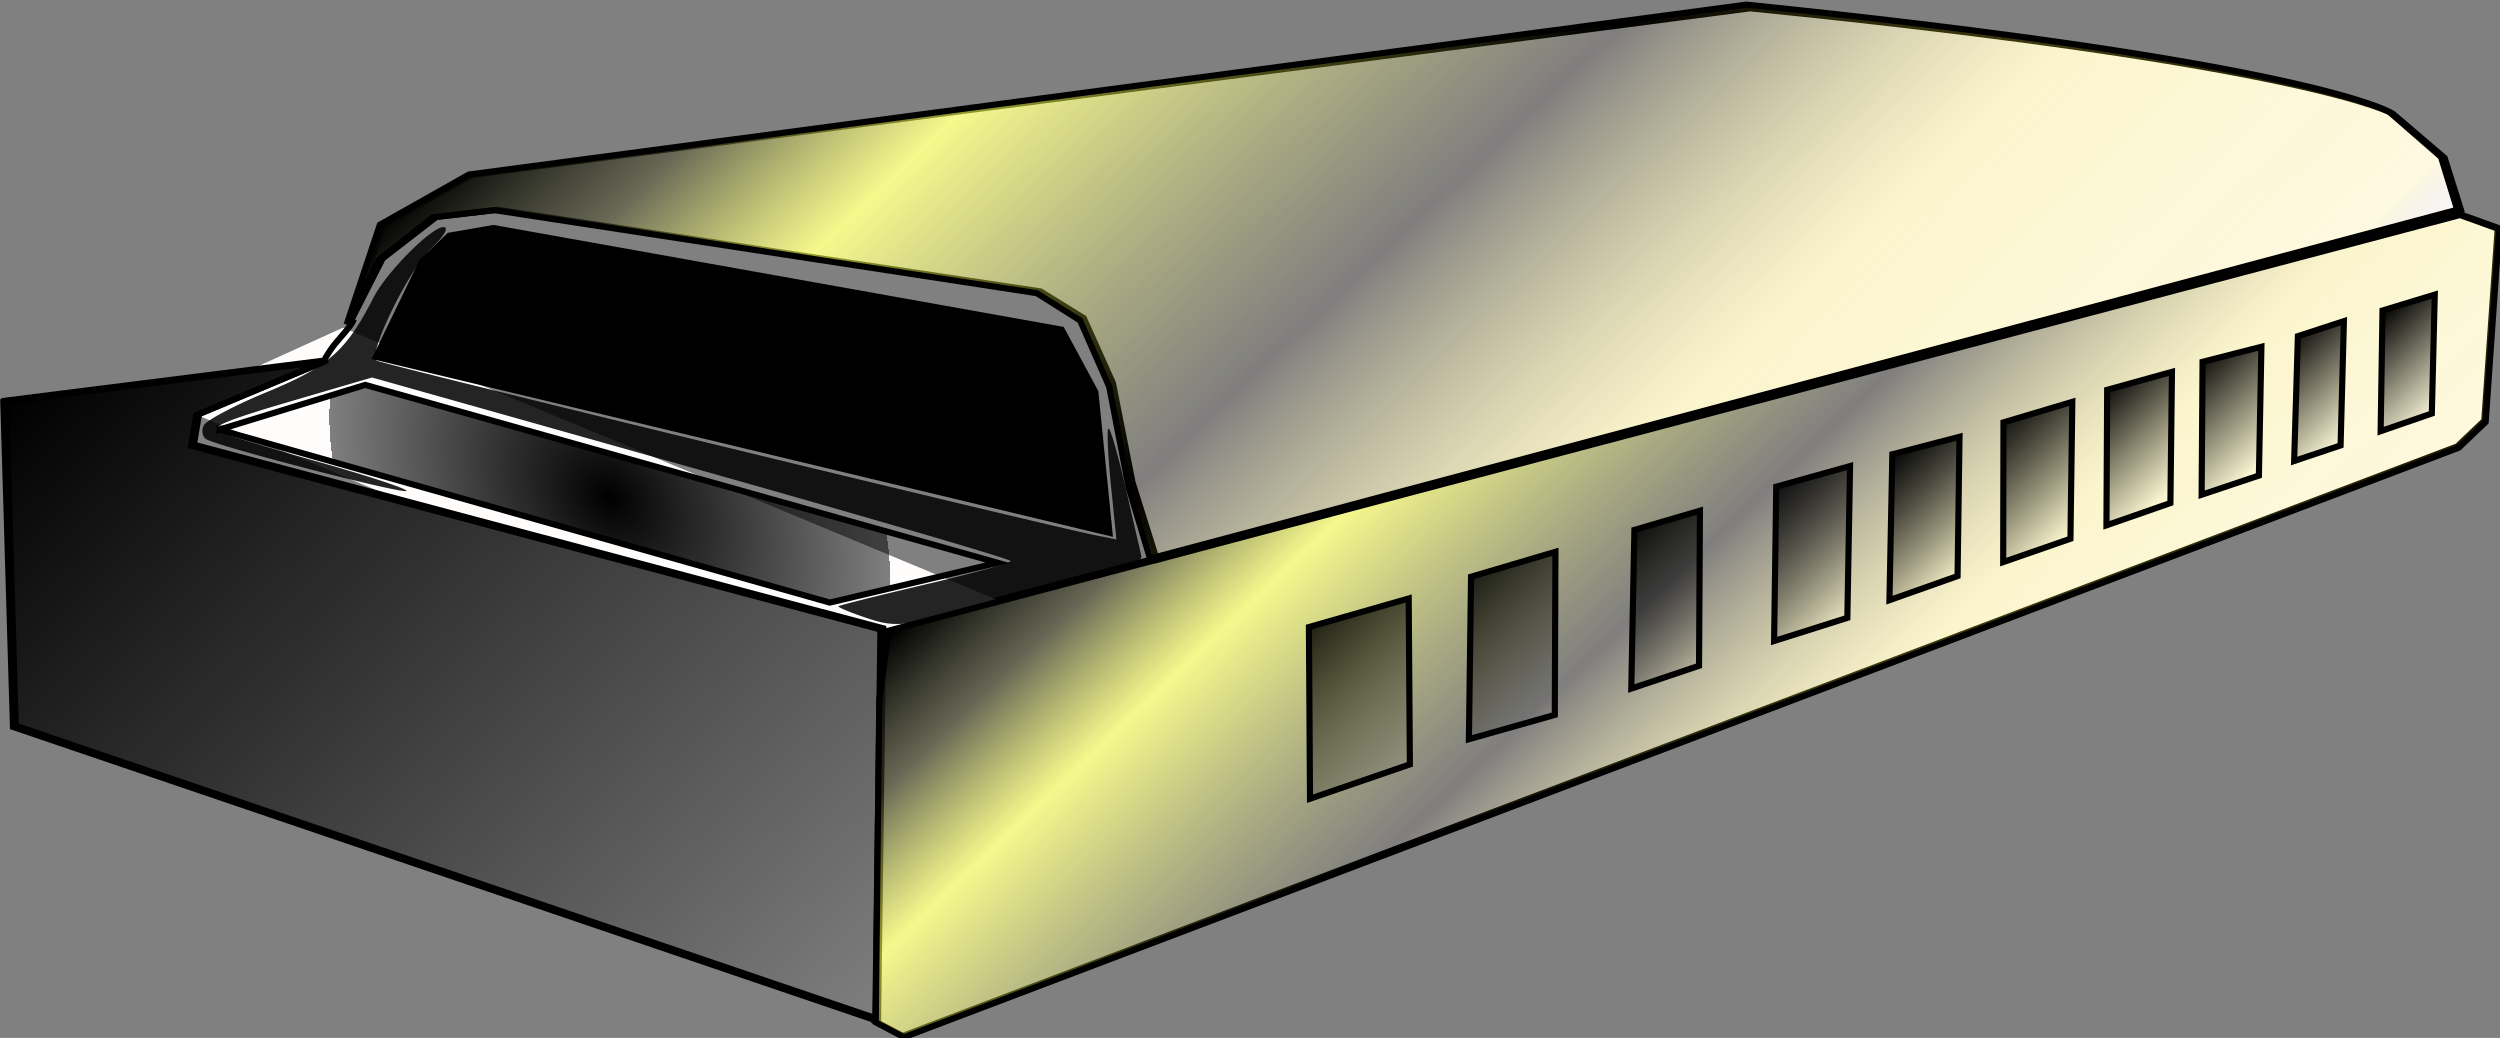 <!--Created with Inkscape (http://www.inkscape.org/)--><svg xmlns:dc="http://purl.org/dc/elements/1.1/" xmlns:cc="http://creativecommons.org/ns#" xmlns:rdf="http://www.w3.org/1999/02/22-rdf-syntax-ns#" xmlns="http://www.w3.org/2000/svg" xmlns:xlink="http://www.w3.org/1999/xlink" xmlns:sodipodi="http://sodipodi.sourceforge.net/DTD/sodipodi-0.dtd" xmlns:inkscape="http://www.inkscape.org/namespaces/inkscape" width="120" height="49.821" sodipodi:version="0.32" inkscape:version="0.91 r13725" version="1.0" sodipodi:docname="harmonica.svg" inkscape:output_extension="org.inkscape.output.svg.inkscape"><rect width="100%" height="100%" fill="#808080" stroke="none"/><defs><linearGradient inkscape:collect="always" xlink:href="#a" id="n" gradientUnits="userSpaceOnUse" gradientTransform="rotate(46.395 254.666 396.175)" x1="113.647" y1="514.218" x2="285.363" y2="514.218"/><linearGradient inkscape:collect="always" id="c"><stop style="stop-color:#000;stop-opacity:1" offset="0"/><stop style="stop-color:#000;stop-opacity:0" offset="1"/></linearGradient><linearGradient inkscape:collect="always" id="e"><stop style="stop-color:#000;stop-opacity:1" offset="0"/><stop style="stop-color:#000;stop-opacity:0" offset="1"/></linearGradient><linearGradient inkscape:collect="always" id="f"><stop style="stop-color:#000;stop-opacity:1" offset="0"/><stop style="stop-color:#000;stop-opacity:0" offset="1"/></linearGradient><linearGradient inkscape:collect="always" id="g"><stop style="stop-color:#000;stop-opacity:1" offset="0"/><stop style="stop-color:#000;stop-opacity:0" offset="1"/></linearGradient><linearGradient inkscape:collect="always" id="h"><stop style="stop-color:#000;stop-opacity:1" offset="0"/><stop style="stop-color:#000;stop-opacity:0" offset="1"/></linearGradient><linearGradient inkscape:collect="always" id="i"><stop style="stop-color:#000;stop-opacity:1" offset="0"/><stop style="stop-color:#000;stop-opacity:0" offset="1"/></linearGradient><linearGradient inkscape:collect="always" id="j"><stop style="stop-color:#000;stop-opacity:1" offset="0"/><stop style="stop-color:#000;stop-opacity:0" offset="1"/></linearGradient><linearGradient inkscape:collect="always" id="k"><stop style="stop-color:#000;stop-opacity:1" offset="0"/><stop style="stop-color:#000;stop-opacity:0" offset="1"/></linearGradient><linearGradient inkscape:collect="always" id="l"><stop style="stop-color:#000;stop-opacity:1" offset="0"/><stop style="stop-color:#000;stop-opacity:0" offset="1"/></linearGradient><linearGradient id="a"><stop style="stop-color:#000;stop-opacity:1" offset="0"/><stop offset="1" style="stop-color:#000;stop-opacity:.498"/><stop style="stop-color:#000;stop-opacity:0" offset="1"/></linearGradient><linearGradient id="b"><stop style="stop-color:#000;stop-opacity:1" offset="0"/><stop offset="0.108" style="stop-color:#35361e;stop-opacity:.749"/><stop style="stop-color:#eff648;stop-opacity:.624" offset="0.226"/><stop offset="0.5" style="stop-color:#000;stop-opacity:.498"/><stop style="stop-color:#eee03d;stop-opacity:.247" offset="0.725"/><stop offset="0.964" style="stop-color:#f5e522;stop-opacity:.122"/><stop style="stop-color:#000;stop-opacity:0" offset="1"/></linearGradient><linearGradient inkscape:collect="always" xlink:href="#l" id="y" gradientUnits="userSpaceOnUse" gradientTransform="rotate(46.395 254.666 396.175)" x1="370.206" y1="249.053" x2="388.378" y2="249.053"/><linearGradient inkscape:collect="always" id="d"><stop style="stop-color:#000;stop-opacity:1" offset="0"/><stop style="stop-color:#000;stop-opacity:0" offset="1"/></linearGradient><linearGradient inkscape:collect="always" xlink:href="#b" id="o" gradientUnits="userSpaceOnUse" gradientTransform="rotate(46.395 254.666 396.175)" x1="240.926" y1="356.634" x2="403.551" y2="356.634"/><linearGradient inkscape:collect="always" xlink:href="#c" id="p" gradientUnits="userSpaceOnUse" gradientTransform="rotate(46.395 254.666 396.175)" x1="282.343" y1="409.162" x2="314.657" y2="409.162"/><linearGradient inkscape:collect="always" xlink:href="#d" id="q" gradientUnits="userSpaceOnUse" gradientTransform="rotate(46.395 254.666 396.175)" x1="294.465" y1="382.898" x2="324.759" y2="382.898"/><linearGradient inkscape:collect="always" xlink:href="#e" id="r" gradientUnits="userSpaceOnUse" gradientTransform="rotate(46.395 254.666 396.175)" x1="309.617" y1="361.685" x2="335.871" y2="361.685"/><linearGradient inkscape:collect="always" xlink:href="#f" id="s" gradientUnits="userSpaceOnUse" gradientTransform="rotate(46.395 254.666 396.175)" x1="319.718" y1="340.472" x2="344.962" y2="340.472"/><linearGradient inkscape:collect="always" xlink:href="#g" id="t" gradientUnits="userSpaceOnUse" gradientTransform="rotate(46.395 254.666 396.175)" x1="331.335" y1="322.037" x2="353.548" y2="322.037"/><linearGradient inkscape:collect="always" xlink:href="#h" id="u" gradientUnits="userSpaceOnUse" gradientTransform="rotate(46.395 254.666 396.175)" x1="338.406" y1="303.854" x2="361.63" y2="303.854"/><linearGradient inkscape:collect="always" xlink:href="#i" id="v" gradientUnits="userSpaceOnUse" gradientTransform="rotate(46.395 254.666 396.175)" x1="346.992" y1="289.207" x2="367.69" y2="289.207"/><linearGradient inkscape:collect="always" xlink:href="#j" id="w" gradientUnits="userSpaceOnUse" gradientTransform="rotate(46.395 254.666 396.175)" x1="354.569" y1="275.57" x2="374.762" y2="275.57"/><linearGradient inkscape:collect="always" xlink:href="#k" id="x" gradientUnits="userSpaceOnUse" gradientTransform="rotate(46.395 254.666 396.175)" x1="362.145" y1="261.68" x2="381.328" y2="261.68"/><linearGradient inkscape:collect="always" xlink:href="#b" id="z" gradientUnits="userSpaceOnUse" gradientTransform="matrix(.69 .72 -.724 .686 365.278 -60.061)" x1="135.871" y1="354.109" x2="368.196" y2="354.109"/><radialGradient inkscape:collect="always" xlink:href="#a" id="m" gradientUnits="userSpaceOnUse" gradientTransform="matrix(.69 .724 -.541 .516 278.875 21.508)" cx="192.939" cy="474.822" fx="192.939" fy="474.822" r="52.018"/></defs><sodipodi:namedview pagecolor="#ffffff" bordercolor="#666666" borderopacity="1.0" gridtolerance="10000" guidetolerance="10" objecttolerance="10" inkscape:pageopacity="0.0" inkscape:pageshadow="2" inkscape:zoom="1.979899" inkscape:cx="197.36651" inkscape:cy="22.071523" inkscape:document-units="px" inkscape:current-layer="g3880" showgrid="false" inkscape:snap-guide="true" inkscape:window-width="1366" inkscape:window-height="713" inkscape:window-x="-2" inkscape:window-y="-3" units="px" fit-margin-top="0" fit-margin-left="0" fit-margin-right="0" fit-margin-bottom="0" inkscape:window-maximized="1" showguides="true" inkscape:guide-bbox="true"><sodipodi:guide orientation="1,0" position="11871.578,3748.055"/></sodipodi:namedview><g inkscape:label="Layer 1" inkscape:groupmode="layer"><path d="m462.338 362.354-2.193 31.384-4.39 4.18-252.971 95.92-4.59-2.421.574-52.507 1.516-11.229 255.68-67.626z" style="fill:#fffcfc;fill-opacity:1;fill-rule:evenodd;stroke:#000;stroke-width:1px;stroke-linecap:butt;stroke-linejoin:miter;stroke-opacity:1" inkscape:connector-curvature="0" sodipodi:nodetypes="ccccccccc" transform="matrix(.295 0 0 .295 -16.497 -95.959)"/><path d="m84.045 391.158 115.79 48.538 31.83-11.176-119.932-49.92-27.688 12.558z" style="fill:#fffcfc;fill-opacity:1;fill-rule:evenodd;stroke:none" inkscape:connector-curvature="0" transform="matrix(.295 0 0 .295 -16.497 -95.959)"/><path d="m56.465 390.65 52.319-6.585-20.934 8.779-.836 4.98 112.163 29.883-.834 63.57-140.309-47.716-1.569-52.91z" style="fill:#fffcfc;fill-opacity:1;fill-rule:evenodd;stroke:#000;stroke-width:1px;stroke-linecap:butt;stroke-linejoin:miter;stroke-opacity:1" inkscape:connector-curvature="0" transform="matrix(.295 0 0 .295 -16.497 -95.959)"/><path d="M340.696 326.642c91.23 9.168 104.608 17.163 104.608 17.163l8.397 7.178 2.65 8.435-212.186 56.99-3.974-12.652-3.175-16.122-4.74-10.578-7.037-4.354-88.27-13.283-10.032 1.155-8.74 6.766-5.258 10.338 5.395-15.916 14.488-8.023 207.874-27.097z" style="fill:#fffcfc;fill-opacity:1;fill-rule:evenodd;stroke:#000;stroke-width:.988px;stroke-linecap:butt;stroke-linejoin:miter;stroke-opacity:1" inkscape:connector-curvature="0" transform="matrix(.295 0 0 .295 -16.497 -95.959)"/><path d="m117.106 383.358 119.339 28.628-2.3-22.92-5.47-10.136-92.481-16.542-7.175 1.254-4.39 4.18-7.523 15.536z" style="fill:#000;fill-opacity:1;fill-rule:evenodd;stroke:#000;stroke-width:1px;stroke-linecap:butt;stroke-linejoin:miter;stroke-opacity:1" inkscape:connector-curvature="0" transform="matrix(.295 0 0 .295 -16.497 -95.959)"/><path d="m91.589 395.19 99.344 28.142 27.309-6.48-102.897-28.942-23.756 7.28z" style="fill:url(#m);fill-opacity:1;fill-rule:evenodd;stroke:#000;stroke-width:1px;stroke-linecap:butt;stroke-linejoin:miter;stroke-opacity:1" inkscape:connector-curvature="0" transform="matrix(.295 0 0 .295 -16.497 -95.959)"/><path d="m56.915 390.465 52.32-6.585L88.3 392.66l-.836 4.981 112.163 29.883-.834 63.57-140.308-47.716-1.57-52.912z" style="fill:url(#n);fill-opacity:1;fill-rule:evenodd;stroke:#000;stroke-width:1px;stroke-linecap:butt;stroke-linejoin:miter;stroke-opacity:1" inkscape:connector-curvature="0" transform="matrix(.295 0 0 .295 -16.497 -95.959)"/><path d="m462.562 362.569-2.193 31.384-4.389 4.18-252.972 95.92-4.59-2.421.574-52.507 1.516-11.228 255.68-67.627z" style="fill:url(#o);fill-opacity:1;fill-rule:evenodd;stroke:#000;stroke-width:1px;stroke-linecap:butt;stroke-linejoin:miter;stroke-opacity:1" inkscape:connector-curvature="0" sodipodi:nodetypes="ccccccccc" transform="matrix(.295 0 0 .295 -16.497 -95.959)"/><path d="m268.897 427.314.179 27.932 16.248-5.588-.191-26.992z" style="fill:url(#p);fill-opacity:1;fill-rule:evenodd;stroke:#000;stroke-width:1px;stroke-linecap:butt;stroke-linejoin:miter;stroke-opacity:1" inkscape:connector-curvature="0" sodipodi:nodetypes="ccccc" transform="matrix(.295 0 0 .295 -16.497 -95.959)"/><path d="m309.011 415.067-13.734 4.061-.347 26.435 13.976-3.961z" style="fill:url(#q);fill-opacity:1;fill-rule:evenodd;stroke:#000;stroke-width:1px;stroke-linecap:butt;stroke-linejoin:miter;stroke-opacity:1" inkscape:connector-curvature="0" sodipodi:nodetypes="ccccc" transform="matrix(.295 0 0 .295 -16.497 -95.959)"/><path d="m332.52 408.384-10.66 3.122-.51 25.816 11.025-3.708z" style="fill:url(#r);fill-opacity:1;fill-rule:evenodd;stroke:#000;stroke-width:1px;stroke-linecap:butt;stroke-linejoin:miter;stroke-opacity:1" inkscape:connector-curvature="0" sodipodi:nodetypes="ccccc" transform="matrix(.295 0 0 .295 -16.497 -95.959)"/><path d="m356.947 401.119-.441 24.695-11.918 3.769.35-25.114z" style="fill:url(#s);fill-opacity:1;fill-rule:evenodd;stroke:#000;stroke-width:1px;stroke-linecap:butt;stroke-linejoin:miter;stroke-opacity:1" inkscape:connector-curvature="0" sodipodi:nodetypes="ccccc" transform="matrix(.295 0 0 .295 -16.497 -95.959)"/><path d="m374.756 396.35-.315 22.663-11.082 3.924.47-23.733z" style="fill:url(#t);fill-opacity:1;fill-rule:evenodd;stroke:#000;stroke-width:1px;stroke-linecap:butt;stroke-linejoin:miter;stroke-opacity:1" inkscape:connector-curvature="0" sodipodi:nodetypes="ccccc" transform="matrix(.295 0 0 .295 -16.497 -95.959)"/><path d="m393.112 390.668-.304 22.273-10.944 3.803.047-22.733z" style="fill:url(#u);fill-opacity:1;fill-rule:evenodd;stroke:#000;stroke-width:1px;stroke-linecap:butt;stroke-linejoin:miter;stroke-opacity:1" inkscape:connector-curvature="0" sodipodi:nodetypes="ccccc" transform="matrix(.295 0 0 .295 -16.497 -95.959)"/><path d="m398.783 388.713 10.54-2.924-.25 21.346-10.408 3.625z" style="fill:url(#v);fill-opacity:1;fill-rule:evenodd;stroke:#000;stroke-width:1px;stroke-linecap:butt;stroke-linejoin:miter;stroke-opacity:1" inkscape:connector-curvature="0" sodipodi:nodetypes="ccccc" transform="matrix(.295 0 0 .295 -16.497 -95.959)"/><path d="m423.88 381.708-.409 20.952-9.318 3.123.15-21.625z" style="fill:url(#w);fill-opacity:1;fill-rule:evenodd;stroke:#000;stroke-width:1px;stroke-linecap:butt;stroke-linejoin:miter;stroke-opacity:1" inkscape:connector-curvature="0" sodipodi:nodetypes="ccccc" transform="matrix(.295 0 0 .295 -16.497 -95.959)"/><path d="m437.301 377.54-.539 20.215-7.555 2.54.61-20.312z" style="fill:url(#x);fill-opacity:1;fill-rule:evenodd;stroke:#000;stroke-width:1px;stroke-linecap:butt;stroke-linejoin:miter;stroke-opacity:1" inkscape:connector-curvature="0" sodipodi:nodetypes="ccccc" transform="matrix(.295 0 0 .295 -16.497 -95.959)"/><path d="m452.086 373.221-.476 19.341-8.329 2.878.303-19.633z" style="fill:url(#y);fill-opacity:1;fill-rule:evenodd;stroke:#000;stroke-width:1px;stroke-linecap:butt;stroke-linejoin:miter;stroke-opacity:1" inkscape:connector-curvature="0" sodipodi:nodetypes="ccccc" transform="matrix(.295 0 0 .295 -16.497 -95.959)"/><path style="fill:url(#z);fill-opacity:1;fill-rule:evenodd;stroke:#000;stroke-width:.997px;stroke-linecap:butt;stroke-linejoin:miter;stroke-opacity:1" d="M340.091 326.037c91.228 9.323 104.605 17.467 104.605 17.467l8.395 7.312 2.648 8.594-212.702 56.757-3.466-11.54-3.172-16.425-4.738-10.777-7.036-4.436-88.268-13.516-10.032 1.178-8.742 6.895-5.259 10.535 5.398-16.218 14.49-8.177z" inkscape:connector-curvature="0" sodipodi:nodetypes="cccccccccccccccc" transform="matrix(.295 0 0 .295 -16.497 -95.959)"/><path d="M113.468 377.237c-.286 1.156-2.767 3.397-3.916 5.21l-.788 1.243" style="fill:none;stroke:#000;stroke-width:1px;stroke-linecap:butt;stroke-linejoin:miter;stroke-opacity:1" inkscape:connector-curvature="0" transform="matrix(.295 0 0 .295 -16.497 -95.959)"/><path d="M89.057 394.533c.392-.826 4.976-3.26 10.186-5.41 10.166-4.196 12.98-6.678 17.43-15.377 2.197-4.298 9.868-11.934 11.544-11.495.699.183-.092 1.483-2.015 3.314-3.802 3.622-10.525 17.398-8.977 18.395.934.602 107.884 26.589 116.972 28.422l3.377.682-.911-9.033c-.5-4.968-.66-9.027-.355-9.02.306.008 1.552 4.347 2.77 9.643a5405.485 5405.485 0 0 0 2.564 11.118c.261 1.111-4.682 2.803-19.492 6.67-18.667 4.873-20.145 5.079-24.97 3.476-2.822-.936-4.992-1.834-4.823-1.995.168-.16 6.538-1.754 14.155-3.542 7.617-1.788 13.855-3.501 13.863-3.807.007-.307-23.372-7.152-51.954-15.212l-51.966-14.655-13.45 3.943c-10.092 2.959-12.999 4.16-11.645 4.814.992.48 8.307 2.701 16.256 4.938 7.949 2.236 14.445 4.373 14.436 4.749-.017.716-30.635-7.188-32.584-8.412-.618-.388-.803-1.38-.41-2.206z" style="fill:#000;fill-opacity:.858" inkscape:connector-curvature="0" transform="matrix(.295 0 0 .295 -16.497 -95.959)"/></g></svg>